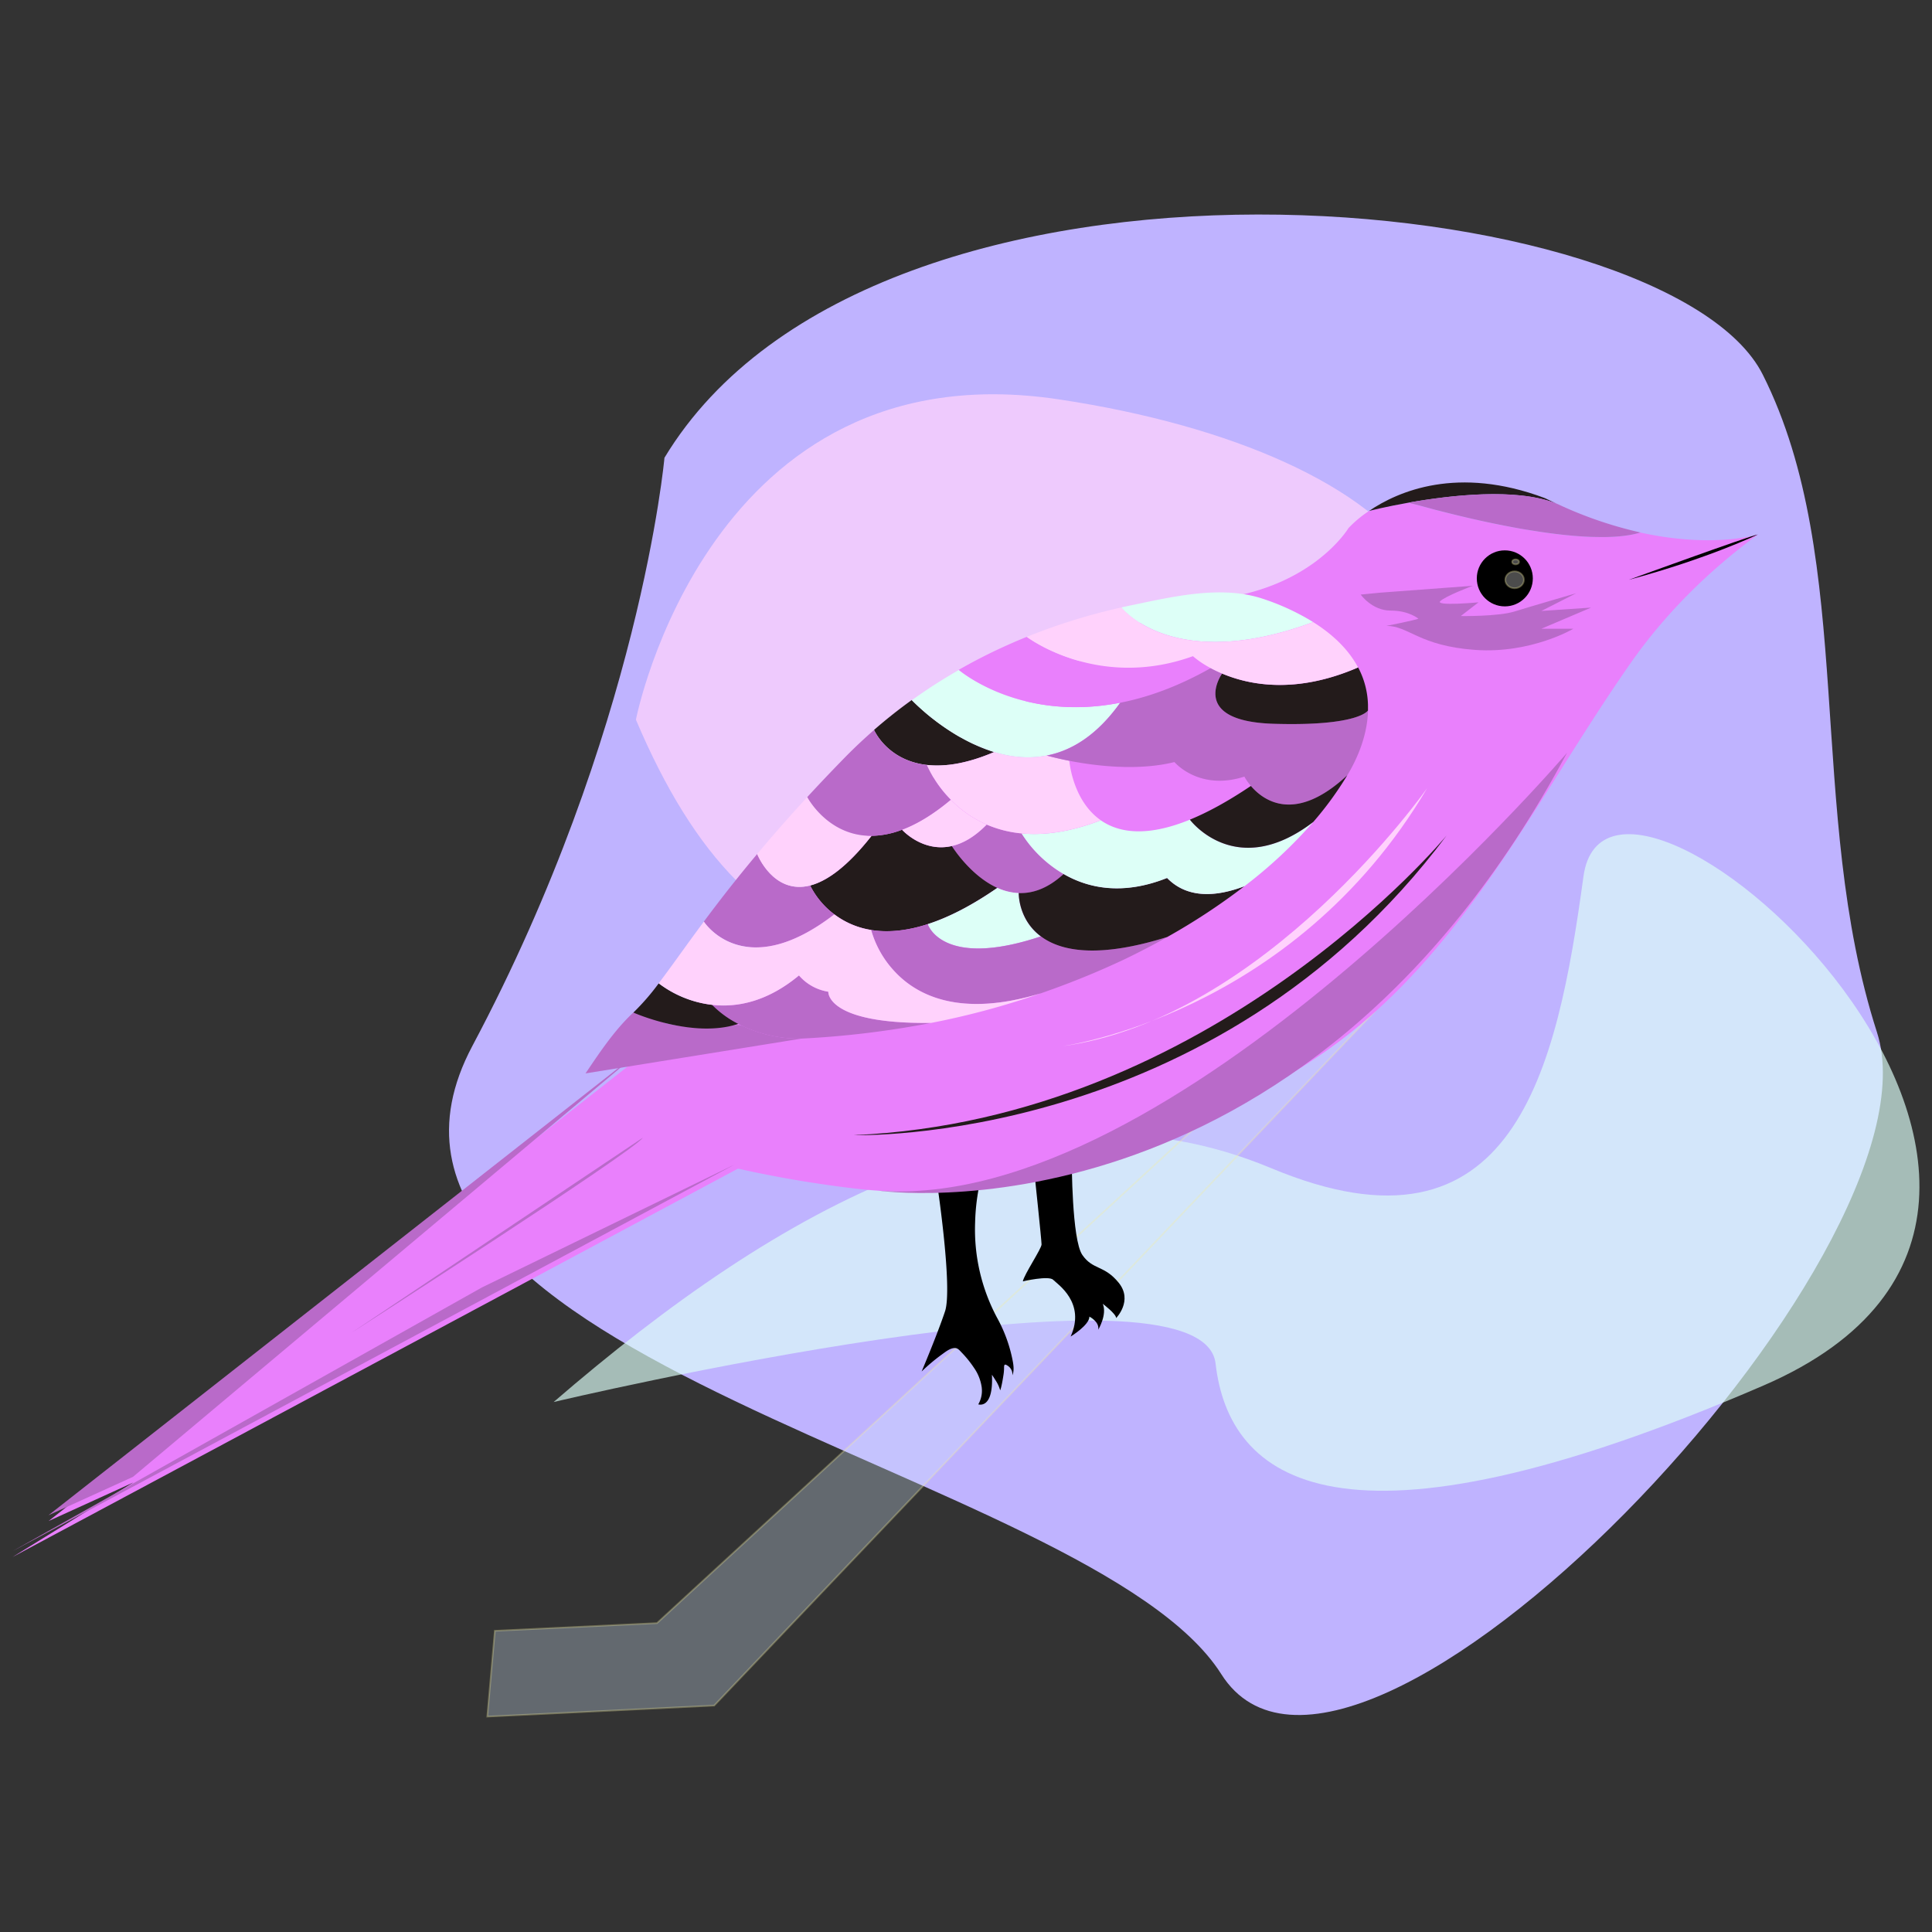 <?xml version="1.0" encoding="UTF-8" standalone="no"?>
<svg
   xmlns:dc="http://purl.org/dc/elements/1.1/"
   xmlns:cc="http://creativecommons.org/ns#"
   xmlns:rdf="http://www.w3.org/1999/02/22-rdf-syntax-ns#"
   xmlns:svg="http://www.w3.org/2000/svg"
   xmlns="http://www.w3.org/2000/svg"
   xmlns:sodipodi="http://sodipodi.sourceforge.net/DTD/sodipodi-0.dtd"
   xmlns:inkscape="http://www.inkscape.org/namespaces/inkscape"
   width="450"
   height="450"
   viewBox="0 0 119.062 119.062"
   version="1.1"
   id="svg16"
   inkscape:version="1.0.1 (1.0.1+r74)"
   sodipodi:docname="bird.svg"
   inkscape:export-filename="/home/hachiko/inkscape/greenboxeslogo.png"
   inkscape:export-xdpi="96"
   inkscape:export-ydpi="96">
  <rect x="0" y="0" width="119.062" height="119.062" fill="#333333" stroke="none"/>
  <defs
     id="defs10">
    <style
       id="style1930">
      .cls-1 {
        fill: #3f0001;
      }

      .cls-2 {
        fill: #993d1f;
      }

      .cls-3 {
        fill: #f5ef99;
      }

      .cls-4 {
        fill: none;
        stroke: #f5ef99;
        stroke-miterlimit: 10;
      }
    </style>
    <style
       id="style4840">
      .cls-1 {
        fill: #55151e;
      }

      .cls-2, .cls-3 {
        fill: #470203;
      }

      .cls-3 {
        font-size: 44.59px;
        font-family: Armwarmer;
      }

      .cls-4 {
        letter-spacing: 0em;
      }

      .cls-5 {
        letter-spacing: -0.02em;
      }
    </style>
    <style
       id="style5074">
      .cls-1 {
        fill: #6a3256;
      }

      .cls-2 {
        fill: #963256;
      }

      .cls-3 {
        fill: #964c56;
      }
    </style>
    <style
       id="style5411">
      .cls-1 {
        fill: #e8aa26;
      }

      .cls-2 {
        fill: #baa6e7;
      }

      .cls-3 {
        fill: #ffea9e;
      }

      .cls-4 {
        fill: #c8ea9a;
      }

      .cls-5 {
        fill: #ff889a;
      }
    </style>
    <style
       id="style5545">
      .cls-1 {
        fill: #451d00;
      }

      .cls-2 {
        fill: #8b7300;
      }
    </style>
    <style
       id="style5713">.cls-1{fill:#a63e60;}.cls-2{fill:#823e60;}.cls-3{fill:#730010;}.cls-4{fill:#fff;opacity:0.3;}</style>
    <style
       id="style5915">
      .cls-1, .cls-4 {
        fill: #00042a;
      }

      .cls-2 {
        fill: #ffc13f;
      }

      .cls-3 {
        fill: #fff;
      }

      .cls-4 {
        font-size: 107.41px;
        font-family: CopperplateGothic-Bold, Copperplate Gothic Bold;
        font-weight: 700;
      }

      .cls-5 {
        letter-spacing: -0.01em;
      }
    </style>
    <style
       id="style6130">
      .cls-1 {
        fill: #002e24;
      }

      .cls-2 {
        fill: #005424;
      }

      .cls-3, .cls-4 {
        fill: #008b4a;
      }

      .cls-4 {
        font-size: 92.08px;
        font-family: CopperplateGothic-Bold, Copperplate Gothic Bold;
        font-weight: 700;
      }

      .cls-5 {
        letter-spacing: -0.02em;
      }

      .cls-6 {
        letter-spacing: -0.07em;
      }

      .cls-7 {
        letter-spacing: 0.01em;
      }
    </style>
    <style
       id="style309">.cls-1{fill:#bfb3ff;}.cls-2,.cls-8{fill:#ffd2fc;}.cls-2{opacity:0.74;}.cls-3,.cls-9{fill:#ddfff7;}.cls-3{opacity:0.67;}.cls-4{fill:#fff;}.cls-5{fill:#e980fc;}.cls-6{fill:#b96ac9;}.cls-7{fill:#231b1b;}</style>
  </defs>
  <sodipodi:namedview
     id="base"
     pagecolor="#dfd2d2"
     bordercolor="#666666"
     borderopacity="1.0"
     inkscape:pageopacity="0"
     inkscape:pageshadow="2"
     inkscape:zoom="1.979899"
     inkscape:cx="297.16053"
     inkscape:cy="209.66139"
     inkscape:document-units="px"
     inkscape:current-layer="layer1"
     inkscape:document-rotation="0"
     showgrid="false"
     inkscape:showpageshadow="false"
     inkscape:window-width="1920"
     inkscape:window-height="1018"
     inkscape:window-x="0"
     inkscape:window-y="32"
     inkscape:window-maximized="1"
     inkscape:pagecheckerboard="false"
     units="px"
     width="400mm" />
  <g
     inkscape:label="Layer 1"
     inkscape:groupmode="layer"
     id="layer1">
    <path
       class="cls-1"
       d="M 40.948,28.21 C 54.003,6.593 102.841,11.562 108.633,23.087 c 5.793,11.525 2.635,26.857 7.037,40.526 C 120.072,77.282 83.282,115.843 75.262,103.17 67.242,90.496 18.776,83.882 29.11,64.458 39.443,45.035 40.948,28.21 40.948,28.21 Z"
       id="path313"
       style="stroke-width:0.103" />
    <path
       class="cls-2"
       d="m 39.189,44.353 c 0,0 4.471,-22.987 26.062,-19.741 21.59,3.246 33.253,14.994 12.656,26.737 -20.598,11.743 -31.516,9.998 -38.717,-6.996 z"
       id="path315"
       style="stroke-width:0.103" />
    <path
       class="cls-3"
       d="M 34.118,86.402 C 48.022,74.398 63.324,65.714 78.335,71.988 93.346,78.262 95.957,65.882 97.583,54.013 99.208,42.144 134.948,74.023 108.678,85.384 82.408,96.745 75.727,91.15 74.911,84.028 74.096,76.905 34.118,86.402 34.118,86.402 Z"
       id="path317"
       style="stroke-width:0.103" />
    <path
       class="cls-4"
       d="m 74.232,68.956 -33.745,31.069 -9.992,0.473 -0.466,5.29 13.984,-0.679 40.47,-42.531 c 0,0 -9.404,6.452 -10.252,6.378 z"
       id="path320"
       style="stroke-width:0.103;fill:#d3e6fa;fill-opacity:1" />
    <g
       id="legs"
       transform="matrix(0.103,0,0,0.103,1.521,17.782)">
      <path
         d="m 546.13,536.94 c 0,0 9.13,61.19 4.53,75 -4.6,13.81 -14,36 -14,36 a 112.19,112.19 0 0 1 12.11,-10.19 c 2.16,-1.54 5.12,-4 8,-3.84 1.65,0.08 2.86,1.69 3.93,2.78 a 64,64 0 0 1 7.21,8.94 26.93,26.93 0 0 1 4.72,11.94 v 0.13 a 16.08,16.08 0 0 1 -2.08,9.9 c 0,0 9.19,3.24 8.17,-17.7 0.76,1.08 1.48,2.18 2.16,3.31 a 21.06,21.06 0 0 1 2.77,6 c 0.08,-0.21 0.19,-0.44 0.25,-0.66 0.11,-0.38 0.22,-0.77 0.32,-1.16 0.19,-0.75 0.36,-1.51 0.51,-2.26 0.32,-1.55 0.58,-3.1 0.82,-4.66 a 29.31,29.31 0 0 0 0.42,-4.17 c 0,-2.32 0.05,-3.35 2.51,-1.57 a 6.12,6.12 0 0 1 2.48,5.5 c 1,-2.42 0.78,-5.15 0.36,-7.73 A 87.12,87.12 0 0 0 581.91,616 112,112 0 0 1 568.66,558.73 126.16,126.16 0 0 1 571.73,534 c 0,0 -24.63,3.91 -25.6,2.94 z"
         id="path323" />
      <path
         d="m 604,527.75 c 0,0 4.41,41.61 4.41,44.16 0,2.55 -10.41,17.96 -11.2,22.09 0,0 15.49,-3.57 18.13,-0.93 2.64,2.64 19.66,13.7 10.47,33.95 0,0 11.23,-6.8 11.23,-11.91 0,0 6.13,3.06 5.28,7.83 0,0 5.45,-9 2.72,-15.49 0,0 8,6 8,8.51 0,0 10.22,-10.38 1.53,-21.11 -8.69,-10.73 -15.48,-7.49 -21.78,-16.68 -6.3,-9.19 -6.3,-56.3 -6.3,-56.3 0,0 -20.55,5.88 -22.49,5.88 z"
         id="path325" />
    </g>
    <path
       class="cls-5"
       d="m 108.332,32.939 c -3.021,2.228 -5.684,4.842 -7.838,7.919 -5.867,8.382 -10.348,18.117 -19.017,24.079 -4.059,2.794 -8.605,4.815 -13.29,6.302 -4.894,1.552 -10.127,2.606 -15.276,2.032 A 71.44,71.44 0 0 1 45.478,72.018 L 0.775,95.952 8.225,91.355 2.993,93.737 40.895,63.987 45.637,58.858 c 0,0 21.717,-21.459 28.387,-21.862 6.669,-0.404 9.077,-4.45 9.077,-4.45 a 7.19,7.19 0 0 1 1.263,-1.054 v 0 c 0.06,-0.016 1.046,-0.265 2.464,-0.517 0,0 10.3,3.051 14.267,1.844 v 0 c 4.495,0.989 7.237,0.121 7.237,0.121 z"
       id="path328"
       style="stroke-width:0.103" />
    <circle
       cx="92.736"
       cy="35.643"
       r="1.726"
       id="circle330"
       style="stroke-width:0.103" />
    <ellipse
       class="cls-4"
       cx="93.339"
       cy="35.731"
       rx="0.576"
       ry="0.521"
       id="ellipse332"
       style="stroke-width:0.103" />
    <ellipse
       class="cls-4"
       cx="93.401"
       cy="34.626"
       rx="0.214"
       ry="0.156"
       id="ellipse334"
       style="stroke-width:0.103" />
    <path
       class="cls-5"
       d="m 77.087,48.434 c -1.427,0.961 -2.672,1.634 -3.759,2.078 -2.675,1.093 -4.392,0.805 -5.492,0.039 -1.759,-1.223 -1.939,-3.665 -1.939,-3.665 1.569,0.31 4.196,0.641 6.477,0.077 0.054,0.063 1.552,1.784 4.308,0.897 a 3.353,3.353 0 0 0 0.406,0.574 z"
       id="path336"
       style="stroke-width:0.103" />
    <path
       class="cls-6"
       d="m 65.547,53.864 c -0.978,0.9 -1.915,1.21 -2.768,1.176 a 3.54,3.54 0 0 1 -1.314,-0.324 c -1.685,-0.759 -2.803,-2.578 -2.803,-2.578 0.654,-0.149 1.38,-0.539 2.144,-1.321 a 7.067,7.067 0 0 0 2.148,0.544 7.584,7.584 0 0 0 2.593,2.503 z"
       id="path338"
       style="stroke-width:0.103" />
    <path
       class="cls-7"
       d="m 61.465,54.716 c -1.633,1.129 -3.056,1.835 -4.292,2.235 -1.39,0.449 -2.543,0.517 -3.488,0.36 v 0 A 5.113,5.113 0 0 1 49.926,54.57 c 1.003,-0.256 2.257,-1.114 3.786,-3.06 A 5.431,5.431 0 0 0 55.589,51.134 c 0.05,0.055 1.297,1.41 3.072,1.004 0,0 1.119,1.819 2.803,2.578 z"
       id="path340"
       style="stroke-width:0.103" />
    <path
       class="cls-8"
       d="m 60.806,50.816 c -0.764,0.782 -1.49,1.172 -2.144,1.321 -1.776,0.407 -3.023,-0.949 -3.072,-1.004 0.892,-0.335 1.892,-0.92 3.001,-1.849 a 6.987,6.987 0 0 0 2.216,1.532 z"
       id="path342"
       style="stroke-width:0.103" />
    <path
       class="cls-9"
       d="m 64.143,57.706 c -6.105,2.036 -6.97,-0.755 -6.97,-0.755 1.242,-0.4 2.659,-1.106 4.292,-2.235 a 3.54,3.54 0 0 0 1.316,0.32 c 0,0.055 -0.021,1.64 1.362,2.671 z"
       id="path344"
       style="stroke-width:0.103" />
    <path
       class="cls-9"
       d="m 80.928,38.337 c -8.56,3.174 -11.755,-0.821 -11.821,-0.902 0.22,-0.051 0.44,-0.098 0.66,-0.144 2.549,-0.526 5.521,-1.242 8.071,-0.386 a 14.597,14.597 0 0 1 3.089,1.432 z"
       id="path346"
       style="stroke-width:0.103" />
    <path
       class="cls-6"
       d="m 57.385,63.038 a 56.758,56.758 0 0 1 -7.962,0.965 8.157,8.157 0 0 1 -3.932,-0.905 v 0 a 6.163,6.163 0 0 1 -1.616,-1.173 c 1.491,0.17 3.367,-0.154 5.358,-1.811 a 3.008,3.008 0 0 0 1.809,1.003 c 0,0.056 -0.063,1.996 6.343,1.922 z"
       id="path348"
       style="stroke-width:0.103" />
    <path
       class="cls-6"
       d="m 36.083,66.15 c 0.88,-1.303 1.79,-2.673 2.946,-3.751 0.073,-0.068 1.863,0.621 2.035,0.664 1.432,0.346 2.731,0.346 4.173,0.125 a 1.129,1.129 0 0 1 0.333,-0.018 1.21,1.21 0 0 1 0.316,0.112 8.128,8.128 0 0 0 3.536,0.718"
       id="path350"
       style="stroke-width:0.103" />
    <path
       class="cls-7"
       d="m 45.5,63.098 c -2.815,0.931 -6.467,-0.698 -6.467,-0.698 a 14.41,14.41 0 0 0 1.563,-1.802 6.726,6.726 0 0 0 3.288,1.326 v 0 a 6.163,6.163 0 0 0 1.616,1.175 z"
       id="path352"
       style="stroke-width:0.103" />
    <path
       class="cls-6"
       d="m 51.416,56.348 c -5.588,4.306 -8.041,0.447 -8.041,0.447 0.898,-1.208 1.966,-2.592 3.288,-4.166 0,0 0.989,2.521 3.264,1.94 a 5.026,5.026 0 0 0 1.49,1.779 z"
       id="path354"
       style="stroke-width:0.103" />
    <path
       class="cls-8"
       d="m 53.712,51.509 c -1.529,1.945 -2.784,2.804 -3.786,3.06 -2.277,0.581 -3.264,-1.94 -3.264,-1.94 0.902,-1.078 1.923,-2.247 3.086,-3.509 0,0 1.258,2.413 3.964,2.389 z"
       id="path356"
       style="stroke-width:0.103" />
    <path
       class="cls-6"
       d="m 71.933,57.745 c -0.871,0.492 -1.745,0.945 -2.607,1.36 a 50.772,50.772 0 0 1 -4.76,1.96 c -0.151,0.055 -0.303,0.109 -0.454,0.161 h -0.014 c -4.973,1.5 -7.64,0.103 -9.024,-1.423 a 6.174,6.174 0 0 1 -1.39,-2.491 c 0.946,0.153 2.099,0.089 3.488,-0.36 0,0 0.864,2.794 6.97,0.755 v 0 c 1.211,0.903 3.49,1.38 7.79,0.037 z"
       id="path358"
       style="stroke-width:0.103" />
    <path
       class="cls-8"
       d="m 64.097,61.23 a 48.587,48.587 0 0 1 -6.71,1.808 v 0 c -6.406,0.075 -6.343,-1.863 -6.339,-1.922 a 3.008,3.008 0 0 1 -1.809,-1.003 c -1.991,1.656 -3.867,1.981 -5.358,1.811 v 0 a 6.726,6.726 0 0 1 -3.288,-1.326 c 0.763,-1.002 1.635,-2.259 2.784,-3.803 0,0 2.457,3.859 8.041,-0.447 a 5.048,5.048 0 0 0 2.268,0.962 v 0 a 6.174,6.174 0 0 0 1.39,2.496 c 1.38,1.526 4.047,2.923 9.02,1.423 z"
       id="path360"
       style="stroke-width:0.103" />
    <path
       class="cls-7"
       d="m 76.689,54.614 a 39.691,39.691 0 0 1 -4.754,3.129 v 0 c -4.3,1.345 -6.579,0.866 -7.789,-0.038 v 0 c -1.386,-1.03 -1.365,-2.615 -1.365,-2.67 0.853,0.034 1.79,-0.275 2.768,-1.176 1.48,0.856 3.6,1.345 6.374,0.243 0.868,0.9 2.327,1.437 4.765,0.511 z"
       id="path362"
       style="stroke-width:0.103" />
    <path
       class="cls-9"
       d="m 80.933,50.653 a 28.779,28.779 0 0 1 -4.243,3.961 c -2.438,0.926 -3.897,0.389 -4.767,-0.507 -2.774,1.106 -4.895,0.613 -6.374,-0.243 a 7.584,7.584 0 0 1 -2.593,-2.504 c 1.345,0.128 2.957,-0.069 4.882,-0.808 1.1,0.766 2.817,1.053 5.492,-0.039 0.058,0.08 2.871,3.758 7.604,0.141 z"
       id="path364"
       style="stroke-width:0.103" />
    <path
       class="cls-7"
       d="m 61.268,46.343 c -1.735,0.743 -3.096,0.916 -4.152,0.796 -2.456,-0.281 -3.251,-2.158 -3.251,-2.158 q 1.118,-0.975 2.322,-1.84 v 0 a 0.047,0.047 0 0 1 0.007,0.007 l 0.012,0.012 c 0.007,0.007 0.017,0.018 0.028,0.028 a 0.231,0.231 0 0 1 0.022,0.023 l 0.055,0.055 0.029,0.028 c 0.04,0.04 0.089,0.086 0.145,0.139 l 0.07,0.066 c 0.046,0.041 0.095,0.088 0.149,0.135 0.022,0.021 0.044,0.041 0.068,0.061 0.174,0.155 0.384,0.334 0.621,0.526 0.025,0.021 0.052,0.04 0.078,0.061 l 0.186,0.143 0.073,0.056 0.083,0.061 c 0.031,0.023 0.061,0.046 0.091,0.066 0.03,0.021 0.062,0.046 0.093,0.067 0.331,0.236 0.7,0.478 1.097,0.708 l 0.191,0.103 c 0.119,0.066 0.241,0.131 0.365,0.194 0.063,0.032 0.126,0.065 0.191,0.095 0.04,0.021 0.081,0.039 0.122,0.059 0.041,0.02 0.095,0.044 0.143,0.065 l 0.183,0.081 c 0.057,0.025 0.115,0.049 0.172,0.071 0.057,0.023 0.09,0.037 0.137,0.054 l 0.129,0.051 0.132,0.048 0.131,0.047 c 0.053,0.017 0.103,0.035 0.157,0.051 z"
       id="path366"
       style="stroke-width:0.103" />
    <path
       class="cls-8"
       d="m 67.836,50.552 c -1.925,0.739 -3.539,0.936 -4.882,0.808 a 7.067,7.067 0 0 1 -2.148,-0.544 6.987,6.987 0 0 1 -2.214,-1.532 7.244,7.244 0 0 1 -1.475,-2.143 c 1.056,0.12 2.416,-0.053 4.152,-0.796 l 0.02,0.006 0.207,0.058 0.145,0.038 c 0.052,0.013 0.103,0.025 0.156,0.037 0.053,0.012 0.078,0.019 0.117,0.026 0.057,0.013 0.116,0.025 0.173,0.035 l 0.14,0.026 c 0.055,0.009 0.103,0.019 0.162,0.026 0.088,0.013 0.176,0.024 0.264,0.033 l 0.087,0.009 0.111,0.01 0.086,0.006 c 0.115,0.007 0.23,0.011 0.346,0.013 h 0.139 c 0.155,0 0.31,-0.009 0.466,-0.023 0.155,-0.013 0.31,-0.032 0.459,-0.059 0.053,-0.007 0.103,-0.018 0.158,-0.027 0,0 0.54,0.157 1.395,0.325 -10e-4,0 0.183,2.442 1.938,3.665 z"
       id="path368"
       style="stroke-width:0.103" />
    <path
       class="cls-6"
       d="m 58.591,49.284 c -1.11,0.931 -2.11,1.514 -3.001,1.849 A 5.431,5.431 0 0 1 53.713,51.509 c -2.706,0.024 -3.964,-2.389 -3.964,-2.389 q 1.053,-1.144 2.27,-2.391 0.542,-0.555 1.109,-1.081 0.363,-0.336 0.738,-0.663 c 0,0 0.796,1.876 3.251,2.158 a 7.244,7.244 0 0 0 1.474,2.143 z"
       id="path370"
       style="stroke-width:0.103" />
    <path
       class="cls-9"
       d="m 69.03,43.308 c -1.432,2.012 -3.001,2.955 -4.528,3.253 -0.053,0.009 -0.103,0.02 -0.158,0.027 q -0.23,0.04 -0.459,0.059 c -0.155,0.013 -0.31,0.021 -0.466,0.023 h -0.139 c -0.116,0 -0.231,-0.006 -0.346,-0.013 l -0.086,-0.006 -0.111,-0.01 -0.087,-0.009 c -0.088,-0.009 -0.176,-0.02 -0.264,-0.033 -0.054,-0.007 -0.103,-0.017 -0.162,-0.026 l -0.14,-0.026 c -0.057,-0.01 -0.116,-0.022 -0.173,-0.035 -0.039,-0.007 -0.079,-0.017 -0.117,-0.026 -0.038,-0.009 -0.103,-0.024 -0.156,-0.037 l -0.145,-0.038 -0.207,-0.058 -0.02,-0.006 -0.111,-0.035 c -0.053,-0.016 -0.103,-0.034 -0.157,-0.051 l -0.131,-0.047 -0.132,-0.048 -0.129,-0.051 c -0.047,-0.017 -0.092,-0.035 -0.137,-0.054 -0.044,-0.019 -0.115,-0.047 -0.172,-0.071 l -0.183,-0.081 c -0.048,-0.021 -0.095,-0.043 -0.143,-0.065 -0.048,-0.022 -0.082,-0.038 -0.122,-0.059 -0.065,-0.031 -0.128,-0.063 -0.191,-0.095 -0.124,-0.062 -0.246,-0.127 -0.365,-0.194 l -0.191,-0.103 c -0.397,-0.23 -0.766,-0.472 -1.097,-0.708 -0.031,-0.022 -0.063,-0.044 -0.093,-0.067 -0.03,-0.023 -0.06,-0.043 -0.091,-0.066 l -0.083,-0.061 -0.073,-0.056 -0.186,-0.143 c -0.026,-0.021 -0.053,-0.04 -0.078,-0.061 -0.242,-0.191 -0.452,-0.37 -0.621,-0.526 -0.024,-0.02 -0.047,-0.04 -0.068,-0.061 -0.054,-0.047 -0.103,-0.093 -0.149,-0.135 l -0.07,-0.066 c -0.056,-0.053 -0.103,-0.103 -0.145,-0.139 a 0.355,0.355 0 0 0 -0.029,-0.028 l -0.055,-0.055 a 0.231,0.231 0 0 0 -0.022,-0.023 l -0.028,-0.028 -0.012,-0.012 a 0.047,0.047 0 0 0 -0.007,-0.007 v 0 a 32.869,32.869 0 0 1 2.897,-1.863 c 0,0 3.74,3.236 9.939,2.02 z"
       id="path372"
       style="stroke-width:0.103" />
    <path
       class="cls-5"
       d="m 74.61,41.169 c -2.024,1.146 -3.893,1.807 -5.58,2.137 -6.2,1.216 -9.948,-2.026 -9.948,-2.026 q 1.304,-0.747 2.672,-1.376 c 0.504,-0.232 1.011,-0.451 1.525,-0.659 v 0 c 0.084,0.064 4.412,3.297 10.237,1.191 a 5.824,5.824 0 0 0 1.093,0.734 z"
       id="path374"
       style="stroke-width:0.103" />
    <path
       class="cls-6"
       d="m 84.305,43.781 c -0.035,1.408 -0.548,2.784 -1.275,3.998 -3.208,2.98 -5.151,1.573 -5.939,0.655 a 3.353,3.353 0 0 1 -0.406,-0.574 c -2.753,0.887 -4.254,-0.834 -4.308,-0.897 -2.277,0.564 -4.908,0.23 -6.477,-0.077 -0.855,-0.168 -1.395,-0.325 -1.395,-0.325 1.53,-0.298 3.096,-1.242 4.528,-3.253 1.687,-0.33 3.556,-0.991 5.58,-2.137 0.207,0.112 0.44,0.226 0.702,0.336 0,0 -2.103,2.934 3.17,3.096 5.272,0.162 5.82,-0.823 5.82,-0.823 z"
       id="path376"
       style="stroke-width:0.103" />
    <path
       class="cls-7"
       d="m 83.026,47.779 a 20.574,20.574 0 0 1 -2.093,2.874 c -4.733,3.622 -7.546,-0.061 -7.605,-0.141 1.088,-0.444 2.332,-1.117 3.759,-2.078 0.787,0.918 2.734,2.325 5.939,-0.655 z"
       id="path378"
       style="stroke-width:0.103" />
    <path
       class="cls-7"
       d="m 84.305,43.781 c 0,0 -0.545,0.984 -5.82,0.823 -5.274,-0.161 -3.17,-3.096 -3.17,-3.096 1.706,0.724 4.578,1.273 8.382,-0.377 a 5.197,5.197 0 0 1 0.607,2.315 c 0,0.111 0,0.222 0,0.335 z"
       id="path380"
       style="stroke-width:0.103" />
    <path
       class="cls-8"
       d="m 83.692,41.131 c -3.802,1.649 -6.673,1.098 -8.382,0.377 -0.262,-0.111 -0.496,-0.225 -0.702,-0.336 a 5.824,5.824 0 0 1 -1.092,-0.734 c -5.825,2.106 -10.154,-1.127 -10.237,-1.191 a 37.264,37.264 0 0 1 5.826,-1.812 c 0.065,0.082 3.261,4.076 11.821,0.902 1.152,0.724 2.159,1.644 2.766,2.794 z"
       id="path382"
       style="stroke-width:0.103" />
    <path
       class="cls-8"
       d="m 87.962,48.553 c 0,0 -9.987,14.267 -22.59,15.936 -0.004,-0.004 14.267,-1.827 22.59,-15.936 z"
       id="path385"
       style="stroke-width:0.103" />
    <path
       d="m 100.38,35.731 c 0,0 7.398,-2.69 7.952,-2.794 0,0.002 -3.072,1.486 -7.952,2.794 z"
       id="path387"
       style="stroke-width:0.103" />
    <path
       class="cls-7"
       d="m 89.151,51.486 c 0,0 -14.425,17.519 -36.54,18.468 0,0 22.193,0.713 36.54,-18.468 z"
       id="path389"
       style="stroke-width:0.103" />
    <path
       class="cls-7"
       d="m 95.879,31.02 c -2.449,-0.96 -6.464,-0.504 -9.048,-0.048 -1.418,0.25 -2.404,0.5 -2.464,0.517 1.794,-1.219 5.467,-2.812 10.834,-0.794 0.229,0.112 0.454,0.219 0.678,0.324 z"
       id="path391"
       style="stroke-width:0.103" />
    <path
       class="cls-6"
       d="m 96.57,46.393 c 0,0 -24.28,28.39 -42.467,26.979 0,0 26.03,3.808 42.467,-26.979 z"
       id="path393"
       style="stroke-width:0.103" />
    <path
       class="cls-6"
       d="M 39.613,70.113 21.62,82.161 c 0,0 17.464,-11.22 17.993,-12.048 z"
       id="path395"
       style="stroke-width:0.103" />
    <path
       class="cls-6"
       d="m 85.056,36.524 5.706,-0.425 c 0,0 -1.691,0.634 -2.008,0.951 -0.317,0.317 2.36,0.07 2.36,0.07 l -1.092,0.845 c 0,0 2.289,0.035 3.311,-0.281 1.022,-0.317 3.802,-1.125 3.802,-1.125 l -2.146,1.092 3.064,-0.207 -3.064,1.303 h 1.972 c 0,0 -2.607,1.552 -6.059,1.304 -3.452,-0.248 -4.086,-1.48 -5.461,-1.48 0,0 1.718,-0.344 1.972,-0.44 0,0 -0.572,-0.503 -1.717,-0.503 -1.144,0 -1.841,-0.986 -1.841,-0.986 z"
       id="path397"
       style="stroke-width:0.103" />
    <path
       class="cls-6"
       d="m 101.098,32.816 a 5.439,5.439 0 0 1 -0.665,0.154 c -0.249,0.042 -0.501,0.072 -0.752,0.092 -0.275,0.022 -0.552,0.032 -0.828,0.035 q -0.444,0 -0.888,-0.014 -0.467,-0.021 -0.931,-0.059 c -0.323,-0.027 -0.645,-0.06 -0.967,-0.097 -0.322,-0.037 -0.657,-0.082 -0.985,-0.129 -0.328,-0.048 -0.661,-0.103 -0.991,-0.154 -0.33,-0.051 -0.654,-0.114 -0.981,-0.175 -0.327,-0.061 -0.64,-0.123 -0.958,-0.188 -0.319,-0.065 -0.616,-0.128 -0.922,-0.196 q -0.436,-0.096 -0.871,-0.198 -0.404,-0.095 -0.807,-0.194 c -0.242,-0.059 -0.485,-0.12 -0.724,-0.182 -0.213,-0.054 -0.424,-0.103 -0.636,-0.165 l -0.53,-0.143 Q 87.35,31.119 87.039,31.041 a 0.964,0.964 0 0 1 -0.123,-0.027 c -0.053,-0.022 0,-0.049 0.027,-0.059 a 0.852,0.852 0 0 1 0.156,-0.031 l 0.272,-0.046 c 0.189,-0.031 0.38,-0.061 0.569,-0.089 q 0.606,-0.088 1.216,-0.159 c 0.426,-0.048 0.854,-0.088 1.282,-0.118 0.428,-0.03 0.871,-0.051 1.308,-0.058 0.437,-0.007 0.86,0 1.289,0.023 0.414,0.023 0.821,0.062 1.227,0.125 a 8.511,8.511 0 0 1 1.125,0.245 c 0.167,0.05 0.332,0.103 0.495,0.17 0.162,0.066 0.324,0.149 0.484,0.219 a 24.958,24.958 0 0 0 4.731,1.579 z"
       id="path399"
       style="stroke-width:0.103" />
    <polygon
       class="cls-6"
       points="14.23,733.96 370.77,454.13 64.79,710.98 "
       id="polygon401"
       transform="matrix(0.103,0,0,0.103,1.521,17.782)" />
    <polygon
       class="cls-6"
       points="273.64,597.62 424.79,524.09 -7.21,755.4 "
       id="polygon403"
       transform="matrix(0.103,0,0,0.103,1.521,17.782)" />
  </g>
</svg>
